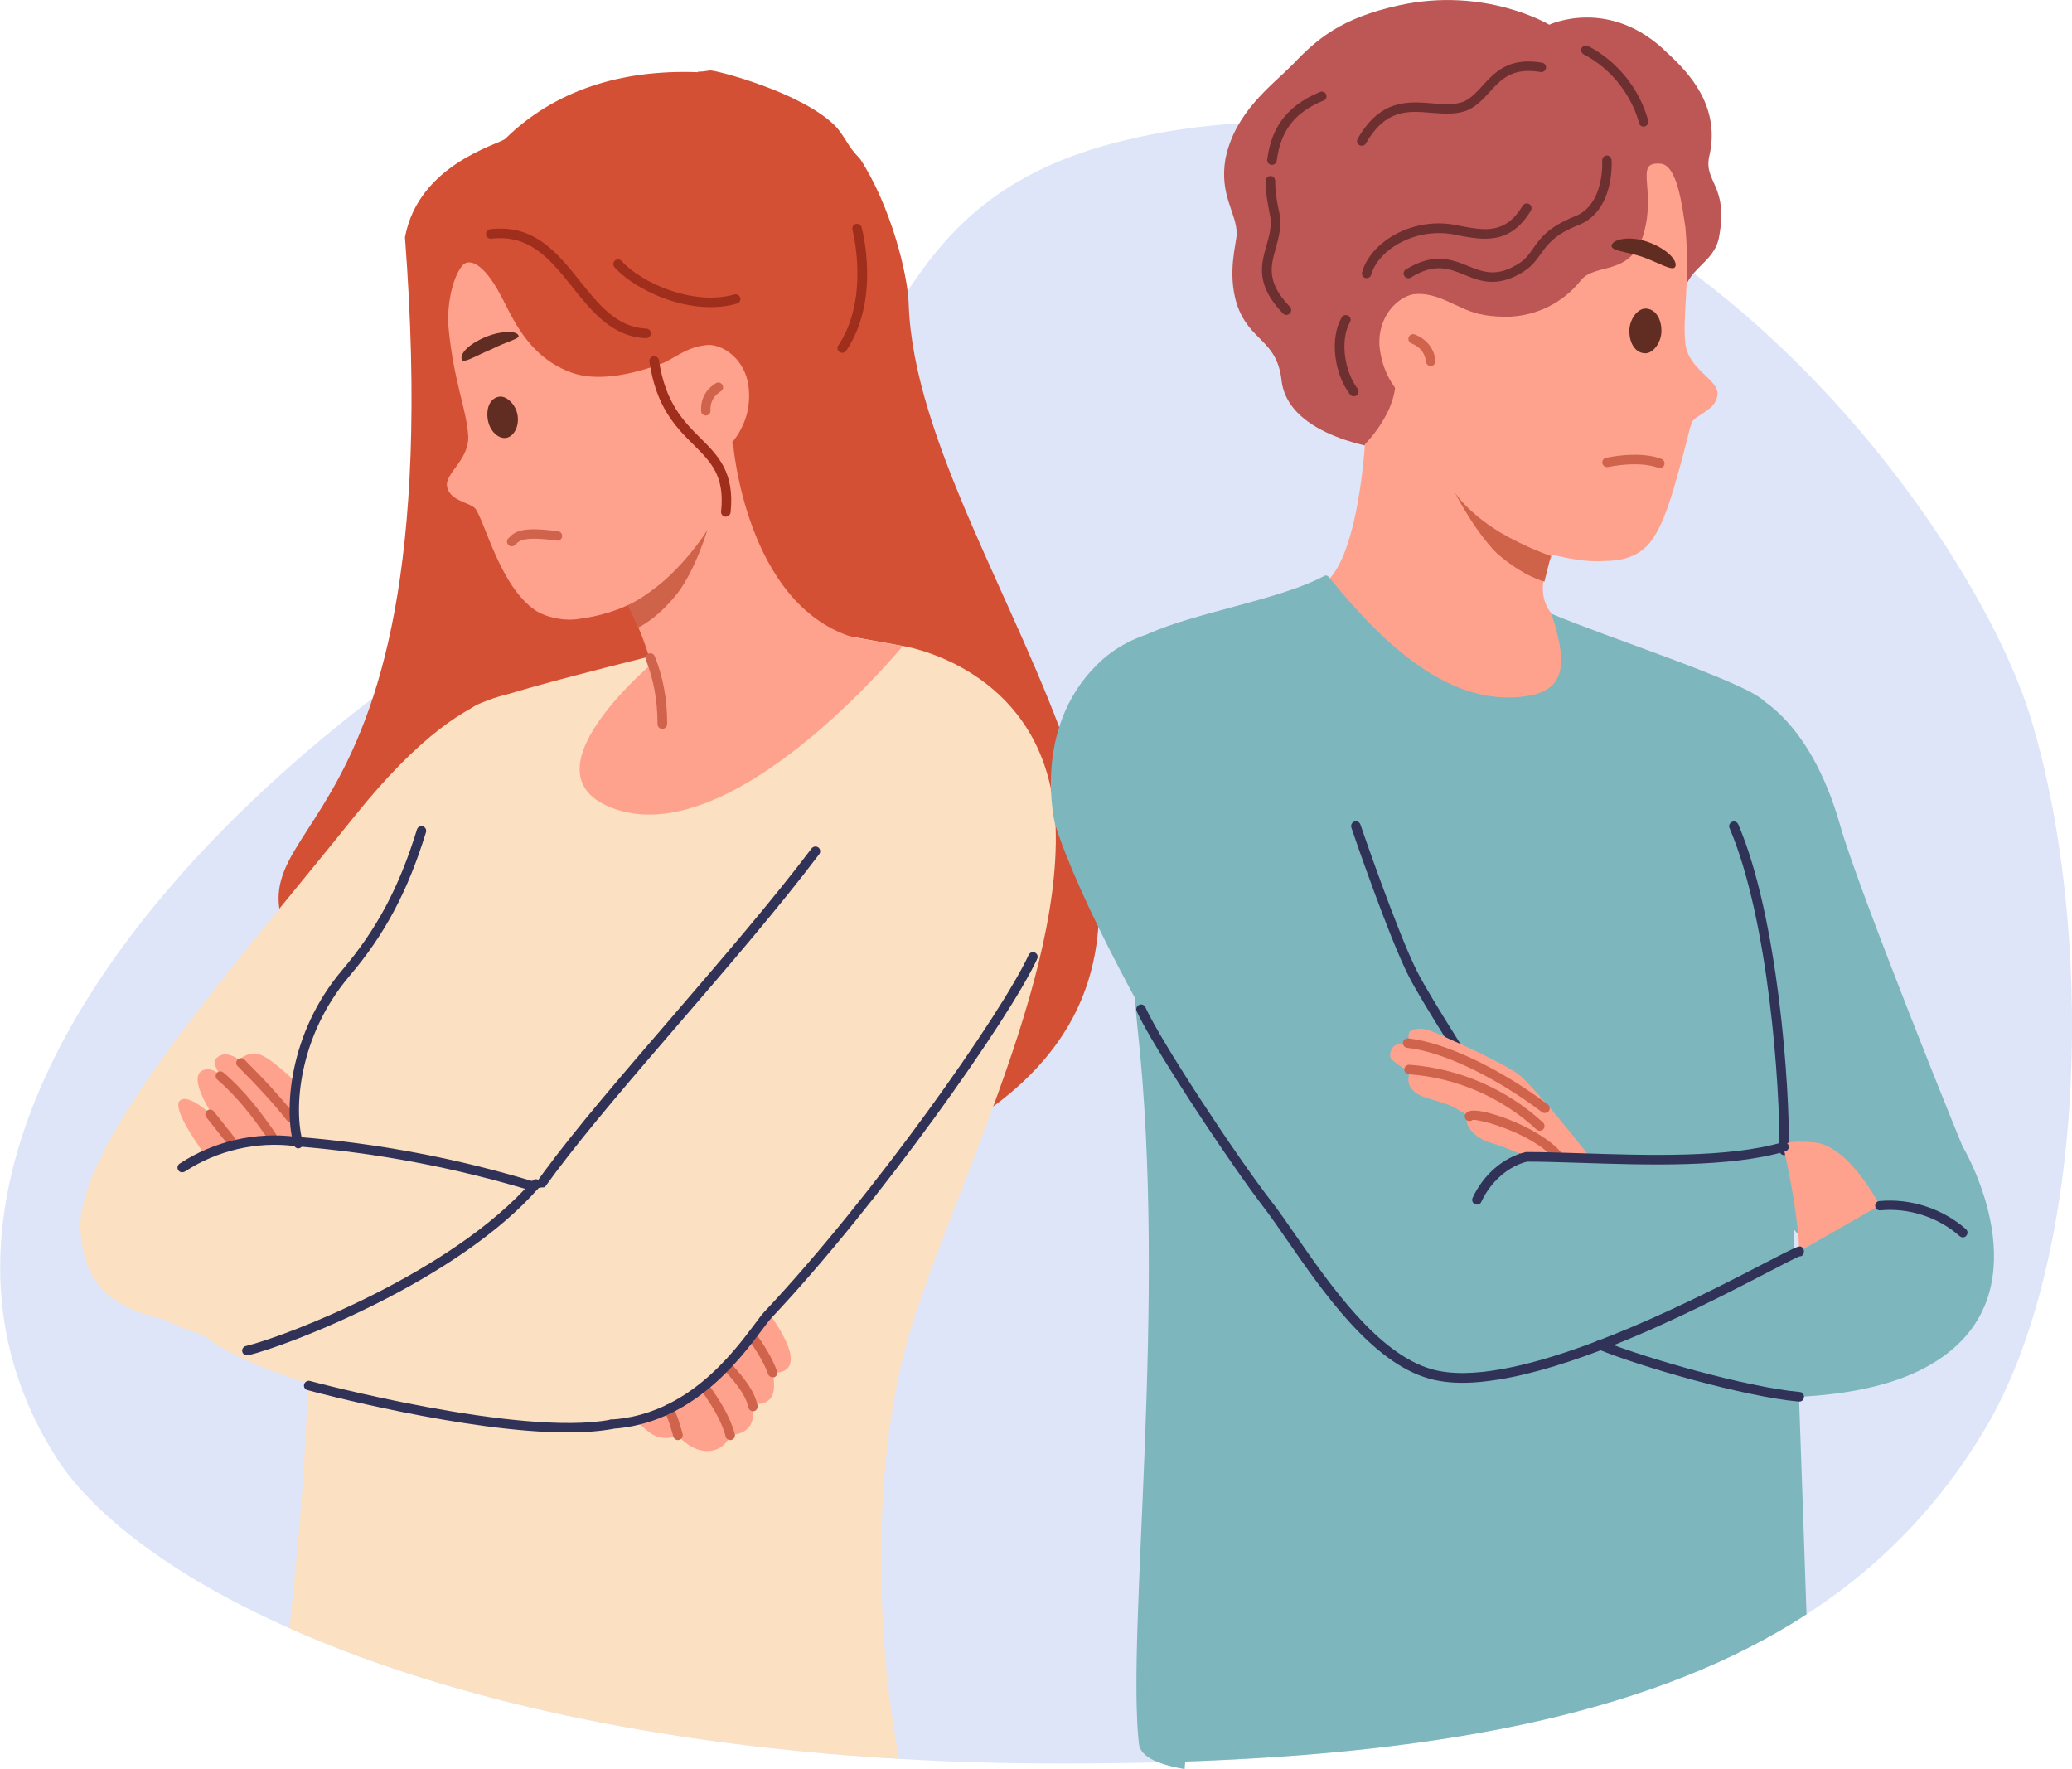 <svg width="123" height="105" viewBox="0 0 123 105" fill="none" xmlns="http://www.w3.org/2000/svg">
<g clip-path="url(#clip0_2060_2950)">
<path d="M117.802 84.871C115.138 89.321 111.716 92.868 107.479 95.659C107.396 95.714 107.322 95.769 107.239 95.816C98.452 101.509 86.252 104.005 70.361 104.549C69.834 104.567 69.297 104.585 68.761 104.595C66.92 104.641 65.033 104.668 63.1 104.668C59.715 104.668 56.478 104.576 53.388 104.392C37.627 103.48 25.621 100.394 17.195 96.645C10.017 93.457 5.439 89.772 3.367 86.548C3.302 86.447 3.247 86.355 3.182 86.253C3.136 86.17 3.08 86.088 3.034 86.005C2.127 84.521 1.443 82.983 0.953 81.417C0.953 81.408 0.944 81.408 0.944 81.398C-3.034 68.723 6.022 53.79 22.125 41.436C24.854 39.345 27.776 37.328 30.875 35.411C33.715 33.652 36.693 31.985 39.791 30.409C40.263 30.17 40.735 29.93 41.216 29.7C41.734 29.451 42.243 29.193 42.77 28.954C42.946 28.871 43.121 28.788 43.297 28.705C43.482 28.622 43.667 28.53 43.843 28.447C43.861 28.438 43.889 28.429 43.907 28.419C49.319 25.923 51.113 21.464 53.869 17.282C56.311 13.588 59.502 10.097 66.615 8.365C68.983 7.784 71.305 7.453 73.561 7.324C74.375 7.278 75.18 7.259 75.985 7.268C76.216 7.268 76.447 7.278 76.678 7.287C78.131 7.333 79.546 7.462 80.943 7.665C81.155 7.692 81.368 7.729 81.581 7.766C86.15 8.521 90.414 10.106 94.336 12.234C94.502 12.326 94.678 12.418 94.845 12.519C95.742 13.026 96.621 13.551 97.49 14.104C97.666 14.224 97.841 14.334 98.017 14.454C98.443 14.739 98.868 15.025 99.284 15.32C99.571 15.523 99.858 15.725 100.135 15.928C100.274 16.029 100.404 16.131 100.542 16.223C111.336 24.311 118.514 35.946 120.54 42.578C124.277 54.748 124.055 74.416 117.802 84.871Z" fill="#DEE5F9"/>
<path d="M51.067 9.442C50.956 9.323 50.836 9.194 50.725 9.065C50.308 8.576 50.04 7.95 49.596 7.489C47.626 5.472 42.409 4.136 42.15 4.182C41.882 4.228 41.651 4.256 41.429 4.256C41.429 4.284 41.42 4.302 41.401 4.284C36.85 4.118 32.91 5.371 29.996 8.236C29.608 8.576 24.845 9.746 24.04 14.085C27.074 53.919 11.192 47.36 18.462 57.898C18.73 58.294 54.48 68.308 54.48 68.308C78.741 56.747 54.489 34.26 53.943 18.047C53.888 16.213 52.843 12.169 51.067 9.442Z" fill="#D45034"/>
<path d="M32.411 41.455C32.411 41.455 28.757 38.829 21.061 48.428C14.013 57.226 4.338 68.013 4.782 73.172C5.199 77.953 8.565 78.994 19.803 78.994C31.042 78.994 32.411 41.455 32.411 41.455Z" fill="#FBE0C2"/>
<path d="M58.957 65.683C57.079 70.814 54.961 75.733 53.87 79.565C51.687 87.267 52.057 97.649 53.379 104.383C37.618 103.471 25.612 100.385 17.186 96.635C17.584 92.868 17.982 88.593 18.111 85.756C18.157 84.696 18.231 83.6 18.296 82.513C18.305 82.375 18.314 82.246 18.324 82.108C18.333 82.062 18.333 82.007 18.333 81.951C18.37 81.472 18.398 80.984 18.435 80.505C18.462 80.026 18.5 79.565 18.527 79.095C18.527 79.059 18.537 79.022 18.537 78.985C18.546 78.81 18.555 78.644 18.573 78.478C18.712 76.148 18.777 73.955 18.629 72.214C18.546 71.191 18.379 70.326 18.111 69.662C17.926 69.211 17.787 68.704 17.686 68.151C17.676 68.115 17.667 68.078 17.667 68.041C17.667 68.022 17.658 68.004 17.658 67.986C17.648 67.939 17.648 67.903 17.639 67.866C17.621 67.737 17.602 67.608 17.593 67.47C17.556 67.129 17.538 66.779 17.528 66.419C17.528 66.355 17.528 66.3 17.528 66.235C17.528 65.867 17.547 65.489 17.575 65.102C17.593 64.844 17.621 64.586 17.658 64.328C17.945 62.329 18.694 60.229 19.998 58.433C20.164 58.193 20.349 57.972 20.534 57.751C21.792 56.277 22.689 54.545 23.411 52.776C23.42 52.767 23.42 52.758 23.43 52.749C25.233 48.281 25.853 43.583 27.953 42.053C28.156 41.906 28.369 41.795 28.591 41.713C28.692 41.676 28.794 41.639 28.914 41.593C29.21 41.492 29.562 41.381 29.95 41.261C32.022 40.626 35.269 39.787 38.33 39.023C38.404 39.004 38.469 38.986 38.543 38.967C38.636 38.949 38.737 38.921 38.83 38.894C39.043 38.838 39.265 38.783 39.477 38.737L39.986 38.608C42.798 37.917 45.221 37.337 46.109 37.134L46.211 37.106C46.267 37.088 46.313 37.079 46.35 37.07L46.387 37.06L46.452 37.042H46.47L50.605 37.797L53.601 38.341C53.601 38.341 60.908 39.446 62.407 46.917C62.536 47.544 62.62 48.207 62.657 48.926C62.666 48.999 62.666 49.064 62.666 49.128C62.832 54.112 61.038 60.026 58.957 65.683Z" fill="#FBE0C2"/>
<path d="M46.877 80.201C46.71 79.565 46.239 78.782 45.767 78.11C45.656 78.22 45.536 78.34 45.416 78.441C45.295 78.58 45.175 78.718 45.018 78.856C44.851 79.013 43.27 80.8 42.493 81.546C41.383 82.605 39.45 83.895 37.775 84.309C37.951 84.521 38.247 84.779 38.543 85.01C39.033 85.387 39.69 85.452 40.236 85.185C40.236 85.185 41.05 86.207 42.123 86.115C43.094 86.032 43.353 85.166 43.353 85.166C43.353 85.166 44.102 85.194 44.49 84.66C44.879 84.125 44.657 83.296 44.657 83.296C44.657 83.296 45.323 83.471 45.73 83.011C46.137 82.55 45.859 81.463 45.859 81.463C45.859 81.463 47.256 81.656 46.877 80.201Z" fill="#FFA28D"/>
<path d="M40.245 85.47C40.115 85.47 40.005 85.387 39.968 85.258C39.903 85.019 39.69 84.208 39.44 83.766C39.366 83.628 39.413 83.462 39.551 83.379C39.69 83.305 39.856 83.352 39.94 83.49C40.217 83.978 40.439 84.789 40.523 85.12C40.559 85.268 40.467 85.424 40.319 85.461C40.291 85.47 40.273 85.47 40.245 85.47Z" fill="#D0634C"/>
<path d="M43.344 85.47C43.214 85.47 43.103 85.387 43.075 85.258C42.826 84.3 42.243 83.388 41.651 82.55C41.559 82.421 41.596 82.246 41.716 82.163C41.845 82.071 42.021 82.108 42.104 82.228C42.724 83.112 43.344 84.07 43.621 85.12C43.658 85.268 43.575 85.424 43.418 85.461C43.39 85.47 43.371 85.47 43.344 85.47Z" fill="#D0634C"/>
<path d="M44.703 83.757C44.574 83.757 44.453 83.665 44.426 83.536C44.269 82.771 43.649 82.062 43.103 81.435L42.964 81.279C42.863 81.159 42.881 80.984 42.992 80.883C43.112 80.781 43.288 80.8 43.39 80.91L43.529 81.067C44.12 81.749 44.786 82.513 44.971 83.425C44.999 83.573 44.907 83.729 44.749 83.757C44.74 83.748 44.722 83.757 44.703 83.757Z" fill="#D0634C"/>
<path d="M45.869 81.749C45.748 81.749 45.647 81.675 45.6 81.564C45.36 80.873 44.861 80.1 44.398 79.436C44.306 79.307 44.343 79.132 44.472 79.049C44.602 78.957 44.777 78.994 44.861 79.123C45.342 79.814 45.869 80.625 46.128 81.389C46.183 81.537 46.1 81.693 45.952 81.749C45.934 81.739 45.906 81.749 45.869 81.749Z" fill="#D0634C"/>
<path d="M29.932 75.493C29.821 75.493 29.71 75.42 29.663 75.309C28.877 73.144 33.974 67.221 39.884 60.367C42.788 56.986 45.804 53.495 48.181 50.354C48.273 50.234 48.449 50.206 48.579 50.298C48.699 50.39 48.727 50.565 48.634 50.694C46.248 53.854 43.232 57.355 40.319 60.736C35.01 66.899 29.525 73.264 30.2 75.125C30.255 75.272 30.181 75.429 30.033 75.484C29.996 75.484 29.959 75.493 29.932 75.493Z" fill="#303257"/>
<path d="M36.277 84.816C36.129 84.816 36.009 84.706 35.999 84.549C35.99 84.392 36.111 84.263 36.268 84.254C40.763 83.978 43.482 80.348 44.787 78.607C45.036 78.266 45.24 77.999 45.397 77.833C51.788 71.044 59.456 60.174 61.066 56.673C61.13 56.535 61.297 56.47 61.436 56.535C61.574 56.599 61.639 56.765 61.574 56.903C59.947 60.432 52.232 71.385 45.804 78.211C45.665 78.359 45.48 78.607 45.23 78.939C43.871 80.754 41.041 84.521 36.295 84.807C36.286 84.816 36.286 84.816 36.277 84.816Z" fill="#303257"/>
<path d="M35.408 84.448C35.408 84.448 30.959 85.369 24.244 83.711C17.528 82.052 9.444 79.924 10.711 75.761C11.979 71.588 27.148 71.689 31.865 70.528C36.573 69.367 35.408 84.448 35.408 84.448Z" fill="#FBE0C2"/>
<path d="M39.468 38.728C39.468 38.728 30.672 45.711 36.277 47.931C43.399 50.75 53.583 38.35 53.583 38.35L46.461 37.051L39.468 38.728Z" fill="#FFA28D"/>
<path d="M10.119 67.138C10.119 67.138 28.258 68.317 35.999 72.076C43.751 75.825 39.228 81.73 35.537 81.73C31.837 81.73 14.328 81.039 9.675 78.257C5.023 75.475 10.119 67.138 10.119 67.138Z" fill="#FBE0C2"/>
<path d="M33.696 85.019C27.675 85.019 18.684 82.624 18.25 82.504C18.102 82.467 18.009 82.311 18.055 82.163C18.092 82.016 18.25 81.924 18.398 81.96C18.518 81.997 30.82 85.277 36.231 84.263C36.388 84.236 36.536 84.337 36.564 84.484C36.592 84.641 36.49 84.779 36.342 84.816C35.565 84.954 34.668 85.019 33.696 85.019Z" fill="#303257"/>
<path d="M40.985 20.847C40.985 20.847 36.526 23.187 33.789 22.063C31.254 21.077 30.376 18.719 29.7 17.485C28.6 15.43 27.786 15.403 27.48 15.725C26.805 16.48 26.509 18.332 26.63 19.484C26.944 22.671 27.684 24.246 27.795 25.849C27.878 27.277 26.398 28.088 26.537 28.871C26.694 29.746 27.878 29.801 28.22 30.188C28.831 31.073 29.691 34.785 31.763 36.213C32.383 36.637 33.511 36.885 34.39 36.729C36.157 36.498 37.932 35.817 38.839 34.84C40.513 33.099 41.577 30.022 41.429 26.715C41.262 23.869 40.985 20.847 40.985 20.847Z" fill="#FFA28D"/>
<path d="M44.435 22.929C44.231 21.345 42.992 20.488 42.086 20.469C40.652 20.552 39.995 21.391 38.802 21.787C38.626 21.814 39.662 24.514 40.559 25.969C41.429 27.25 42.178 27.388 42.178 27.388C42.178 27.388 44.805 25.923 44.435 22.929Z" fill="#FFA28D"/>
<path d="M50.586 37.807C44.269 35.817 43.519 26.337 43.519 26.337L41.762 26.116L37.294 35.909C37.294 35.909 38.756 38.746 38.969 41.04C39.385 44.301 37.822 47.175 37.822 47.175C37.822 47.175 50.974 37.926 50.586 37.807Z" fill="#FFA28D"/>
<path d="M41.993 31.45C41.993 31.45 41.096 32.961 39.459 34.435C38.127 35.577 37.285 35.909 37.285 35.909L37.886 37.245C37.886 37.245 38.978 36.775 40.227 35.2C41.327 33.735 41.993 31.45 41.993 31.45Z" fill="#CE634A"/>
<path d="M41.901 24.661C41.753 24.661 41.623 24.541 41.623 24.394C41.586 23.694 41.882 23.122 42.493 22.745C42.622 22.662 42.798 22.699 42.881 22.837C42.964 22.966 42.927 23.141 42.789 23.224C42.354 23.5 42.15 23.869 42.178 24.366C42.187 24.523 42.067 24.652 41.91 24.661H41.901Z" fill="#D0634C"/>
<path d="M30.718 24.606C30.607 23.998 30.061 23.463 29.617 23.546C29.09 23.638 28.84 24.228 28.96 24.928C29.09 25.628 29.617 26.07 30.061 25.987C30.505 25.904 30.847 25.297 30.718 24.606Z" fill="#612D22"/>
<path d="M30.764 19.889C30.662 19.64 29.784 19.613 28.877 19.981C27.804 20.414 27.277 21.013 27.416 21.345C27.518 21.593 28.276 21.096 29.183 20.727C30.052 20.267 30.949 20.101 30.764 19.889Z" fill="#612D22"/>
<path d="M30.375 32.427C30.292 32.427 30.218 32.39 30.163 32.325C30.061 32.206 30.079 32.031 30.2 31.929C30.218 31.911 30.246 31.892 30.265 31.865C30.598 31.524 31.078 31.248 33.132 31.533C33.289 31.552 33.391 31.699 33.372 31.846C33.354 32.003 33.206 32.104 33.058 32.086C31.106 31.819 30.829 32.095 30.662 32.261C30.625 32.298 30.597 32.325 30.561 32.362C30.505 32.399 30.44 32.427 30.375 32.427Z" fill="#D0634C"/>
<path d="M38.348 20.073C36.332 19.99 35.139 18.489 33.983 17.043C32.688 15.421 31.457 13.892 29.164 14.168C29.006 14.187 28.868 14.076 28.849 13.92C28.831 13.763 28.942 13.625 29.099 13.606C31.707 13.284 33.095 15.016 34.427 16.683C35.555 18.093 36.619 19.428 38.367 19.502C38.524 19.511 38.644 19.64 38.635 19.797C38.626 19.963 38.496 20.073 38.348 20.073Z" fill="#A02E1C"/>
<path d="M42.178 18.231C39.856 18.231 37.488 16.987 36.48 15.863C36.378 15.744 36.388 15.569 36.498 15.467C36.619 15.366 36.794 15.375 36.896 15.486C38.062 16.785 41.169 18.176 43.593 17.475C43.741 17.429 43.898 17.521 43.944 17.669C43.991 17.816 43.898 17.973 43.75 18.019C43.241 18.166 42.714 18.231 42.178 18.231Z" fill="#A02E1C"/>
<path d="M49.994 20.939C49.938 20.939 49.883 20.921 49.836 20.893C49.707 20.81 49.67 20.635 49.762 20.506C51.658 17.678 50.613 13.68 50.604 13.634C50.567 13.487 50.65 13.33 50.807 13.293C50.956 13.256 51.113 13.339 51.15 13.496C51.196 13.671 52.278 17.779 50.234 20.819C50.178 20.902 50.086 20.939 49.994 20.939Z" fill="#A02E1C"/>
<path d="M43.084 30.667C43.075 30.667 43.066 30.667 43.056 30.667C42.899 30.649 42.788 30.511 42.807 30.354C43.029 28.244 42.215 27.434 41.179 26.402C40.134 25.361 38.95 24.182 38.552 21.464C38.533 21.308 38.635 21.169 38.792 21.142C38.95 21.123 39.088 21.225 39.116 21.381C39.495 23.924 40.605 25.029 41.586 26.006C42.631 27.047 43.621 28.032 43.371 30.409C43.352 30.557 43.223 30.667 43.084 30.667Z" fill="#A02E1C"/>
<path d="M39.311 43.26C39.154 43.26 39.033 43.131 39.033 42.984C39.033 41.574 38.802 40.331 38.34 39.161C38.284 39.013 38.349 38.857 38.497 38.792C38.645 38.737 38.802 38.801 38.867 38.949C39.366 40.183 39.607 41.501 39.607 42.975C39.597 43.14 39.468 43.26 39.311 43.26Z" fill="#D0634C"/>
<path d="M14.661 80.44C14.531 80.44 14.42 80.358 14.383 80.229C14.346 80.081 14.439 79.925 14.596 79.888C16.862 79.353 26.87 75.54 31.596 70.086C31.698 69.966 31.874 69.957 31.994 70.058C32.114 70.16 32.124 70.335 32.022 70.454C27.212 76.019 17.029 79.897 14.725 80.44C14.707 80.431 14.679 80.44 14.661 80.44Z" fill="#303257"/>
<path d="M13.588 67.958C13.763 67.912 13.939 67.866 14.106 67.838C14.059 67.783 14.022 67.728 13.976 67.672C13.236 66.714 11.303 64.78 10.683 65.314C10.221 65.71 11.47 67.571 12.154 68.52C12.635 68.345 13.079 68.105 13.588 67.958Z" fill="#FFA28D"/>
<path d="M13.615 67.949C14.429 67.728 15.123 67.728 15.965 67.682C16.113 67.672 16.261 67.663 16.409 67.645C15.234 65.968 13.264 63.389 12.302 63.462C10.877 63.573 12.579 66.097 12.579 66.097L13.615 67.949Z" fill="#FFA28D"/>
<path d="M17.435 66.125C15.058 63.453 13.597 61.869 12.774 62.891C12.441 63.297 14.374 65.784 15.965 67.691C16.455 67.672 16.945 67.599 17.435 67.553C17.389 67.074 17.389 66.604 17.435 66.125Z" fill="#FFA28D"/>
<path d="M17.713 64.374C15.521 62.274 15.142 62.366 14.43 62.716C13.874 62.983 16.02 65.858 17.445 67.553C17.334 66.502 17.482 65.434 17.713 64.374Z" fill="#FFA28D"/>
<path d="M13.652 67.912C13.569 67.912 13.486 67.875 13.43 67.801L12.246 66.309C12.154 66.189 12.172 66.014 12.293 65.913C12.413 65.821 12.589 65.839 12.691 65.959L13.874 67.451C13.967 67.571 13.948 67.746 13.828 67.847C13.773 67.884 13.717 67.912 13.652 67.912Z" fill="#D0634C"/>
<path d="M16.131 67.709C16.039 67.709 15.956 67.663 15.9 67.59C15.105 66.438 14.124 65.121 12.903 64.08C12.783 63.978 12.774 63.803 12.866 63.684C12.968 63.564 13.144 63.555 13.264 63.656C14.541 64.734 15.549 66.088 16.363 67.276C16.455 67.405 16.418 67.58 16.289 67.663C16.242 67.691 16.187 67.709 16.131 67.709Z" fill="#D0634C"/>
<path d="M17.26 66.613C17.177 66.613 17.093 66.576 17.038 66.502C16.233 65.489 15.299 64.467 14.106 63.278C13.995 63.168 13.995 62.993 14.106 62.882C14.217 62.772 14.392 62.772 14.503 62.882C15.715 64.089 16.659 65.121 17.482 66.152C17.574 66.272 17.556 66.447 17.436 66.549C17.38 66.595 17.325 66.613 17.26 66.613Z" fill="#D0634C"/>
<path d="M31.68 70.694C31.652 70.694 31.624 70.694 31.597 70.685C27.037 69.303 22.31 68.409 17.547 68.032C17.389 68.022 17.278 67.884 17.288 67.728C17.297 67.571 17.436 67.46 17.593 67.47C22.393 67.847 27.157 68.75 31.763 70.15C31.911 70.197 31.994 70.353 31.948 70.501C31.911 70.62 31.8 70.694 31.68 70.694Z" fill="#303257"/>
<path d="M10.813 69.579C10.72 69.579 10.628 69.533 10.582 69.45C10.498 69.321 10.535 69.146 10.665 69.063C12.672 67.737 15.188 67.156 17.583 67.47C17.741 67.488 17.842 67.626 17.824 67.783C17.805 67.939 17.657 68.041 17.509 68.022C15.253 67.728 12.875 68.28 10.979 69.533C10.915 69.561 10.859 69.579 10.813 69.579Z" fill="#303257"/>
<path d="M17.713 68.161C17.593 68.161 17.482 68.078 17.445 67.958C16.853 65.95 17.112 61.344 20.321 57.567C22.365 55.153 23.697 52.666 24.752 49.23C24.798 49.082 24.955 48.999 25.103 49.045C25.251 49.092 25.334 49.248 25.288 49.395C24.206 52.905 22.846 55.457 20.747 57.926C17.685 61.537 17.426 65.894 17.981 67.792C18.027 67.94 17.935 68.096 17.787 68.142C17.759 68.151 17.731 68.161 17.713 68.161Z" fill="#303257"/>
<path d="M87.103 71.293C87.029 71.293 86.955 71.265 86.9 71.21C86.789 71.099 86.789 70.924 86.9 70.814C87.501 70.215 89.526 68.28 90.646 68.373C90.803 68.382 90.914 68.52 90.905 68.677C90.895 68.833 90.757 68.944 90.6 68.934C89.952 68.879 88.435 70.086 87.297 71.219C87.251 71.265 87.177 71.293 87.103 71.293Z" fill="#303257"/>
<path d="M99.96 17.558C100.052 15.946 101.764 15.661 102.05 14.058C102.624 10.935 101.098 10.834 101.477 9.231C102.143 6.292 100.237 4.302 99.007 3.169C95.585 -0.24 91.968 1.465 91.968 1.465C91.968 1.465 88.167 -0.82 83.024 0.322C79.602 1.078 78.177 2.312 76.744 3.823C75.412 5.15 73.321 6.66 72.748 9.415C72.369 11.589 73.414 12.639 73.414 13.864C73.414 14.435 72.84 16.14 73.414 18.028C74.172 20.304 75.791 20.11 76.078 22.579C76.457 25.988 82.164 26.651 82.164 26.651C82.164 26.651 82.543 26.559 84.254 26.273C90.923 25.232 99.858 19.263 99.96 17.558Z" fill="#BD5755"/>
<path d="M85.78 17.936C85.78 17.936 87.399 18.885 89.684 18.793C91.21 18.701 92.727 18.037 93.864 16.619C94.725 15.578 96.815 16.425 97.573 13.873C98.332 11.22 97 9.608 98.526 9.71C99.571 9.71 99.858 12.271 100.052 13.496C100.339 16.904 99.858 18.71 100.052 20.414C100.247 21.934 101.958 22.496 101.958 23.353C101.958 24.302 100.718 24.587 100.432 25.057C100.237 25.628 100.052 26.577 99.673 27.894C99.294 29.221 98.813 31.017 98.055 32.058C97.388 33.007 96.343 33.293 95.298 33.293C93.966 33.385 93.013 33.099 92.061 32.915C91.302 32.721 90.636 32.445 90.063 32.058C87.972 30.538 86.261 27.508 85.78 24.007C85.401 20.875 85.78 17.936 85.78 17.936Z" fill="#FFA28D"/>
<path d="M81.887 20.497C81.794 18.793 82.932 17.66 83.885 17.466C85.411 17.273 86.548 18.415 88.065 18.701C88.26 18.701 87.205 21.262 86.447 22.966C85.781 24.486 85.022 24.762 85.022 24.762C85.022 24.762 82.173 23.712 81.887 20.497Z" fill="#FFA28D"/>
<path d="M77.808 34.849C80.518 34.997 81.026 26.365 81.026 26.365C81.026 26.365 81.692 25.702 82.164 24.845C82.83 23.712 82.83 22.855 82.83 22.855L85.494 23.141L92.153 32.989C92.153 32.989 89.795 36.738 94.725 37.761C94.919 41.261 102.18 43.398 102.18 43.398L72.757 44.633C72.757 44.633 74.284 42.837 76.272 40.561C74.126 38.433 77.336 36.084 77.808 34.849Z" fill="#FFA28D"/>
<path d="M86.354 29.212C86.354 29.212 87.02 30.345 89.018 31.579C90.636 32.528 92.061 32.998 92.061 32.998L91.682 34.518C91.682 34.518 90.442 34.232 88.833 32.814C87.501 31.478 86.354 29.212 86.354 29.212Z" fill="#CE634A"/>
<path d="M84.929 21.722C84.791 21.722 84.67 21.621 84.652 21.474C84.587 20.939 84.3 20.58 83.782 20.377C83.634 20.322 83.57 20.156 83.625 20.009C83.681 19.861 83.847 19.797 83.995 19.852C84.698 20.138 85.124 20.672 85.216 21.4C85.235 21.556 85.124 21.695 84.976 21.713C84.948 21.722 84.939 21.722 84.929 21.722Z" fill="#D0634C"/>
<path d="M98.526 27.784C98.48 27.784 98.443 27.775 98.406 27.756C98.397 27.756 97.462 27.332 95.455 27.719C95.298 27.747 95.15 27.646 95.122 27.498C95.094 27.342 95.196 27.194 95.344 27.167C97.564 26.734 98.609 27.231 98.656 27.25C98.794 27.314 98.85 27.489 98.785 27.627C98.73 27.729 98.637 27.784 98.526 27.784Z" fill="#D0634C"/>
<path d="M95.677 14.537C95.798 14.178 96.76 14.002 97.749 14.334C98.924 14.73 99.581 15.449 99.46 15.808C99.34 16.167 98.443 15.569 97.444 15.228C96.547 14.933 95.557 14.896 95.677 14.537Z" fill="#612D22"/>
<path d="M97.573 7.517C97.444 7.517 97.324 7.425 97.296 7.296C97.287 7.268 96.713 4.652 94.012 3.224C93.874 3.151 93.827 2.985 93.892 2.847C93.966 2.708 94.133 2.662 94.271 2.727C97.203 4.284 97.814 7.066 97.842 7.176C97.869 7.324 97.777 7.48 97.62 7.508C97.62 7.508 97.601 7.517 97.573 7.517Z" fill="#6D2F2F"/>
<path d="M76.577 18.212C75.162 16.748 75.43 15.808 75.736 14.721C75.893 14.15 76.059 13.569 75.985 12.869C75.967 12.731 75.939 12.593 75.902 12.436C75.809 11.967 75.698 11.432 75.698 10.732C75.698 10.575 75.578 10.447 75.421 10.447C75.264 10.447 75.134 10.575 75.134 10.732C75.134 11.478 75.254 12.068 75.347 12.547C75.375 12.694 75.403 12.823 75.421 12.943C75.477 13.523 75.338 14.03 75.18 14.574C74.857 15.725 74.524 16.904 76.161 18.608C76.216 18.664 76.29 18.691 76.364 18.691C76.438 18.691 76.503 18.664 76.559 18.608C76.679 18.507 76.679 18.323 76.577 18.212ZM78.723 5.61C78.668 5.463 78.501 5.398 78.353 5.463C77.299 5.896 76.522 6.485 75.995 7.268C75.588 7.876 75.338 8.604 75.227 9.47C75.208 9.627 75.319 9.765 75.477 9.783C75.486 9.783 75.495 9.783 75.513 9.783C75.652 9.783 75.772 9.682 75.791 9.535C75.911 8.604 76.198 7.867 76.688 7.268C77.132 6.725 77.752 6.301 78.566 5.969C78.714 5.923 78.779 5.758 78.723 5.61Z" fill="#6D2F2F"/>
<path d="M80.36 23.519C80.277 23.519 80.194 23.482 80.138 23.408C79.167 22.128 78.945 20.027 79.648 18.839C79.722 18.701 79.898 18.664 80.037 18.738C80.175 18.811 80.212 18.986 80.138 19.124C79.556 20.128 79.768 21.971 80.592 23.076C80.684 23.196 80.656 23.38 80.536 23.473C80.481 23.5 80.425 23.519 80.36 23.519Z" fill="#6D2F2F"/>
<path d="M88.592 16.729C87.954 16.729 87.418 16.508 86.918 16.305C86.012 15.937 85.161 15.596 83.755 16.471C83.625 16.554 83.45 16.517 83.366 16.379C83.283 16.25 83.32 16.075 83.459 15.992C85.105 14.97 86.187 15.403 87.131 15.78C88.056 16.158 88.861 16.48 90.202 15.615C90.581 15.366 90.784 15.071 91.016 14.739C91.432 14.141 91.913 13.468 93.485 12.842C95.27 12.16 95.113 9.544 95.113 9.525C95.104 9.369 95.224 9.24 95.372 9.231C95.529 9.212 95.659 9.341 95.668 9.489C95.677 9.617 95.844 12.547 93.68 13.367C92.274 13.929 91.867 14.509 91.469 15.062C91.219 15.412 90.969 15.771 90.498 16.084C89.767 16.563 89.138 16.729 88.592 16.729Z" fill="#6D2F2F"/>
<path d="M81.128 16.508C81.1 16.508 81.082 16.508 81.054 16.499C80.906 16.462 80.813 16.305 80.86 16.149C81.368 14.343 83.93 12.777 86.613 13.395L86.641 13.404C88.167 13.689 89.369 13.91 90.396 12.206C90.479 12.077 90.646 12.031 90.784 12.114C90.914 12.197 90.96 12.363 90.877 12.501C89.647 14.546 88.065 14.251 86.53 13.966L86.493 13.956C84.134 13.413 81.822 14.776 81.396 16.315C81.359 16.434 81.248 16.508 81.128 16.508Z" fill="#6D2F2F"/>
<path d="M80.841 8.65C80.795 8.65 80.749 8.641 80.702 8.613C80.564 8.54 80.517 8.365 80.6 8.226C81.951 5.877 83.588 6.016 85.031 6.135C85.716 6.191 86.363 6.246 86.918 6.016C87.334 5.822 87.667 5.463 88.009 5.085C88.74 4.284 89.563 3.381 91.543 3.722C91.7 3.749 91.802 3.897 91.774 4.044C91.746 4.201 91.598 4.302 91.45 4.274C89.776 3.989 89.119 4.698 88.426 5.463C88.056 5.868 87.676 6.283 87.149 6.531C86.465 6.817 85.716 6.752 84.985 6.697C83.579 6.577 82.256 6.467 81.091 8.503C81.035 8.604 80.933 8.65 80.841 8.65Z" fill="#6D2F2F"/>
<path d="M96.723 19.64C96.723 18.977 97.194 18.314 97.675 18.314C98.249 18.314 98.628 18.885 98.628 19.64C98.628 20.304 98.156 20.967 97.675 20.967C97.102 20.967 96.723 20.396 96.723 19.64Z" fill="#612D22"/>
<path d="M107.239 95.816C98.452 101.509 86.252 104.005 70.361 104.549C70.343 104.705 70.334 104.853 70.324 105C69.705 104.889 69.177 104.76 68.761 104.595C68.049 104.318 67.651 103.95 67.605 103.462C66.865 96.672 69.316 77.299 67.531 61.049C67.466 60.422 67.411 59.805 67.365 59.197C66.81 52.03 67.559 45.711 66.449 40.874C66.162 39.603 66.782 38.295 67.957 37.724C68.031 37.687 68.105 37.65 68.178 37.613C70.926 36.36 76.031 35.577 78.603 34.186C78.695 34.131 78.816 34.159 78.88 34.242C78.899 34.269 78.927 34.297 78.945 34.324C82.395 38.571 86.169 41.86 90.424 41.344C92.653 41.068 93.245 39.87 92.098 36.425C95.27 37.788 103.604 40.46 104.723 41.611C104.77 41.657 104.797 41.694 104.816 41.731C105.861 43.702 106.989 57.097 106.435 61.344C106.314 62.283 106.296 64.632 106.351 67.783C106.37 68.723 106.388 69.745 106.416 70.814C106.435 71.505 106.453 72.223 106.472 72.96C106.481 73.329 106.49 73.697 106.499 74.075C106.499 74.121 106.509 74.167 106.509 74.213C106.518 74.37 106.518 74.526 106.527 74.683C106.601 77.216 106.694 79.915 106.786 82.624C106.786 82.716 106.795 82.808 106.795 82.909C106.795 83.001 106.804 83.094 106.804 83.186C106.814 83.453 106.823 83.729 106.832 83.996C106.98 88.197 107.128 92.352 107.239 95.816Z" fill="#7DB6BD"/>
<path d="M62.638 48.935C65.441 57.742 78.584 78.736 82.543 81.38C86.493 84.024 89.267 81.629 90.738 79.611C93.8 75.42 90.091 67.313 90.091 67.313C90.091 67.313 84.365 60.505 82.589 54.582C80.813 48.658 77.539 38.755 74.043 37.715C70.546 36.673 67.235 37.337 65.108 39.465C61.214 43.334 62.638 48.935 62.638 48.935Z" fill="#7DB6BD"/>
<path d="M90.627 68.934C90.525 68.934 90.423 68.879 90.377 68.778C90.322 68.658 89.73 67.755 89.055 66.705C87.343 64.043 84.467 59.593 83.634 57.954C82.45 55.641 80.305 49.386 80.221 49.119C80.175 48.972 80.249 48.815 80.397 48.76C80.545 48.705 80.702 48.788 80.758 48.935C80.776 48.999 82.978 55.411 84.143 57.696C84.966 59.308 87.824 63.748 89.535 66.392C90.396 67.728 90.812 68.373 90.886 68.511C90.96 68.649 90.904 68.815 90.766 68.888C90.71 68.925 90.673 68.934 90.627 68.934Z" fill="#303257"/>
<path d="M103.845 41.132C103.845 41.132 107.36 42.33 109.246 49.018C110.255 52.601 116.276 67.617 117.479 70.39C118.672 73.163 118.154 75.447 115.351 76.912C112.558 78.377 106.148 74.324 103.937 69.073C101.727 63.812 103.845 41.132 103.845 41.132Z" fill="#7DB6BD"/>
<path d="M105.917 68.557C105.76 68.557 105.63 68.428 105.63 68.271C105.676 64.559 105.001 54.591 102.67 49.147C102.605 49.009 102.679 48.843 102.818 48.778C102.966 48.714 103.123 48.788 103.188 48.926C105.556 54.453 106.25 64.531 106.194 68.28C106.194 68.437 106.065 68.557 105.917 68.557Z" fill="#303257"/>
<path d="M116.516 68.059C116.516 68.059 121.049 75.65 115.943 80.044C112.807 82.743 107.341 83.388 99.257 82.716C97.592 82.578 95.548 80.643 95.548 80.643L103.771 75.89L116.516 68.059Z" fill="#7DB6BD"/>
<path d="M105.916 68.28C105.796 67.755 106.268 67.709 107.628 67.792C109.737 67.921 111.586 71.541 111.586 71.541L106.804 74.278C106.814 74.278 106.804 72.288 105.916 68.28Z" fill="#FFA28D"/>
<path d="M106.814 83.186C106.805 83.186 106.795 83.186 106.786 83.186C103.604 82.909 97.361 81.113 94.864 80.081C94.716 80.026 94.651 79.86 94.706 79.713C94.762 79.565 94.928 79.501 95.076 79.556C97.537 80.569 103.697 82.338 106.832 82.615C106.99 82.624 107.101 82.762 107.091 82.918C107.082 83.075 106.962 83.186 106.814 83.186Z" fill="#303257"/>
<path d="M107.054 74.13C107.045 74.121 107.045 74.112 107.036 74.103C106.989 74.038 106.952 73.992 106.888 73.983C106.869 73.974 106.841 73.974 106.804 73.983C106.73 73.992 106.638 74.02 106.508 74.084C106.222 74.213 105.732 74.462 104.881 74.904C101.745 76.534 94.641 80.247 89.249 81.242C87.621 81.546 86.159 81.592 85.003 81.269C81.803 80.367 78.963 76.276 76.891 73.283C76.355 72.509 75.883 71.827 75.467 71.293C73.368 68.594 68.854 61.721 67.993 59.778C67.929 59.639 67.762 59.575 67.624 59.639C67.614 59.639 67.614 59.649 67.605 59.649C67.475 59.722 67.42 59.87 67.475 60.008C68.178 61.583 70.981 65.941 73.155 69.073C73.164 69.082 73.164 69.091 73.173 69.1C73.895 70.141 74.542 71.035 75.014 71.652C75.421 72.177 75.883 72.85 76.42 73.623C78.538 76.682 81.442 80.873 84.837 81.822C85.429 81.988 86.095 82.071 86.816 82.071C87.251 82.071 87.695 82.043 88.157 81.988C90.239 81.758 92.625 81.048 94.984 80.155C95.243 80.053 95.502 79.961 95.76 79.851C97.592 79.123 99.396 78.294 101.005 77.511C102.633 76.719 104.057 75.972 105.14 75.411C105.704 75.116 106.212 74.858 106.527 74.701C106.656 74.637 106.758 74.591 106.814 74.572C106.878 74.572 106.934 74.554 106.989 74.517C107.091 74.416 107.119 74.25 107.054 74.13Z" fill="#303257"/>
<path d="M116.517 73.439C116.452 73.439 116.387 73.412 116.332 73.365C115.064 72.242 113.307 71.671 111.624 71.836C111.466 71.855 111.328 71.735 111.318 71.588C111.3 71.431 111.42 71.293 111.568 71.284C113.409 71.109 115.323 71.735 116.702 72.951C116.822 73.052 116.831 73.227 116.72 73.347C116.674 73.412 116.591 73.439 116.517 73.439Z" fill="#303257"/>
<path d="M92.606 68.686C92.606 68.686 90.183 66.871 89.526 66.613C88.87 66.355 87.316 65.729 87.103 66.3C86.89 66.871 87.667 67.58 88.472 67.82C89.563 68.151 90.627 68.649 90.627 68.649L92.606 68.686Z" fill="#FFA28D"/>
<path d="M94.429 68.732C94.429 68.732 91.589 65.065 90.248 63.849C89.73 63.38 87.344 62.237 86.326 61.795C85.309 61.353 84.374 60.763 83.699 61.215C83.551 61.316 83.635 61.915 83.635 61.915L83.061 61.97C82.765 61.998 82.626 62.173 82.543 62.458C82.515 62.56 82.506 62.652 82.534 62.744C82.645 63.048 83.69 63.619 83.69 63.619C83.69 63.619 83.533 63.987 83.644 64.338C83.755 64.688 84.106 64.992 84.754 65.185C85.401 65.379 86.039 65.554 86.382 65.756C86.724 65.959 87.196 66.245 87.196 66.245L92.597 68.686L94.429 68.732Z" fill="#FFA28D"/>
<path d="M91.478 67.028C89.739 65.59 85.938 63.545 83.626 63.619L83.616 63.343C86.003 63.278 89.878 65.351 91.654 66.816L91.478 67.028Z" fill="#FFCEA5"/>
<path d="M91.404 67.111C91.339 67.111 91.265 67.083 91.21 67.037C89.138 65.121 86.446 63.96 83.625 63.757C83.468 63.748 83.357 63.61 83.366 63.453C83.376 63.297 83.514 63.186 83.671 63.195C86.613 63.407 89.434 64.632 91.598 66.622C91.709 66.724 91.719 66.908 91.617 67.018C91.561 67.083 91.478 67.111 91.404 67.111Z" fill="#D0634C"/>
<path d="M91.7 66.06C91.645 66.06 91.58 66.042 91.534 66.005C88.768 63.914 85.623 62.412 83.533 62.191C83.376 62.173 83.265 62.035 83.283 61.878C83.302 61.721 83.441 61.611 83.598 61.629C85.79 61.869 89.037 63.407 91.885 65.554C92.006 65.646 92.033 65.821 91.941 65.95C91.867 66.023 91.784 66.06 91.7 66.06Z" fill="#D0634C"/>
<path d="M92.745 68.474C92.727 68.455 92.708 68.428 92.69 68.409C91.978 67.59 90.701 66.889 89.554 66.438C89.48 66.41 89.406 66.383 89.332 66.355C89.11 66.272 88.897 66.208 88.694 66.143C88.204 65.996 87.778 65.913 87.501 65.913C87.353 65.913 87.149 65.931 87.02 66.079C87.01 66.088 87.001 66.097 86.992 66.115C86.918 66.235 86.946 66.383 87.047 66.475C87.057 66.484 87.057 66.484 87.066 66.484C87.168 66.558 87.306 66.558 87.408 66.475C87.473 66.456 87.603 66.466 87.769 66.502C88.111 66.558 88.62 66.696 89.184 66.908C89.462 67.009 89.767 67.129 90.063 67.267C90.072 67.267 90.081 67.276 90.1 67.285C90.701 67.562 91.311 67.912 91.793 68.317C91.82 68.345 91.848 68.363 91.876 68.391C91.987 68.483 92.088 68.584 92.181 68.686C92.227 68.732 92.273 68.787 92.311 68.833C92.366 68.898 92.449 68.934 92.523 68.934C92.588 68.934 92.653 68.916 92.699 68.87C92.754 68.824 92.791 68.759 92.801 68.695C92.819 68.621 92.801 68.538 92.745 68.474Z" fill="#D0634C"/>
<path d="M87.676 71.495C87.639 71.495 87.593 71.486 87.556 71.468C87.417 71.403 87.353 71.237 87.417 71.099C88.046 69.727 89.249 68.686 90.553 68.382C90.571 68.373 90.599 68.373 90.618 68.373C91.552 68.373 92.671 68.409 93.855 68.446C97.767 68.575 102.624 68.732 105.824 67.792C105.972 67.746 106.129 67.829 106.175 67.986C106.222 68.133 106.138 68.29 105.981 68.336C102.698 69.303 97.777 69.146 93.837 69.017C92.671 68.981 91.57 68.944 90.655 68.944C89.526 69.22 88.481 70.141 87.926 71.348C87.889 71.44 87.787 71.495 87.676 71.495Z" fill="#303257"/>
</g>
<defs>
<clipPath id="clip0_2060_2950">
<rect width="123" height="105" fill="white"/>
</clipPath>
</defs>
</svg>

